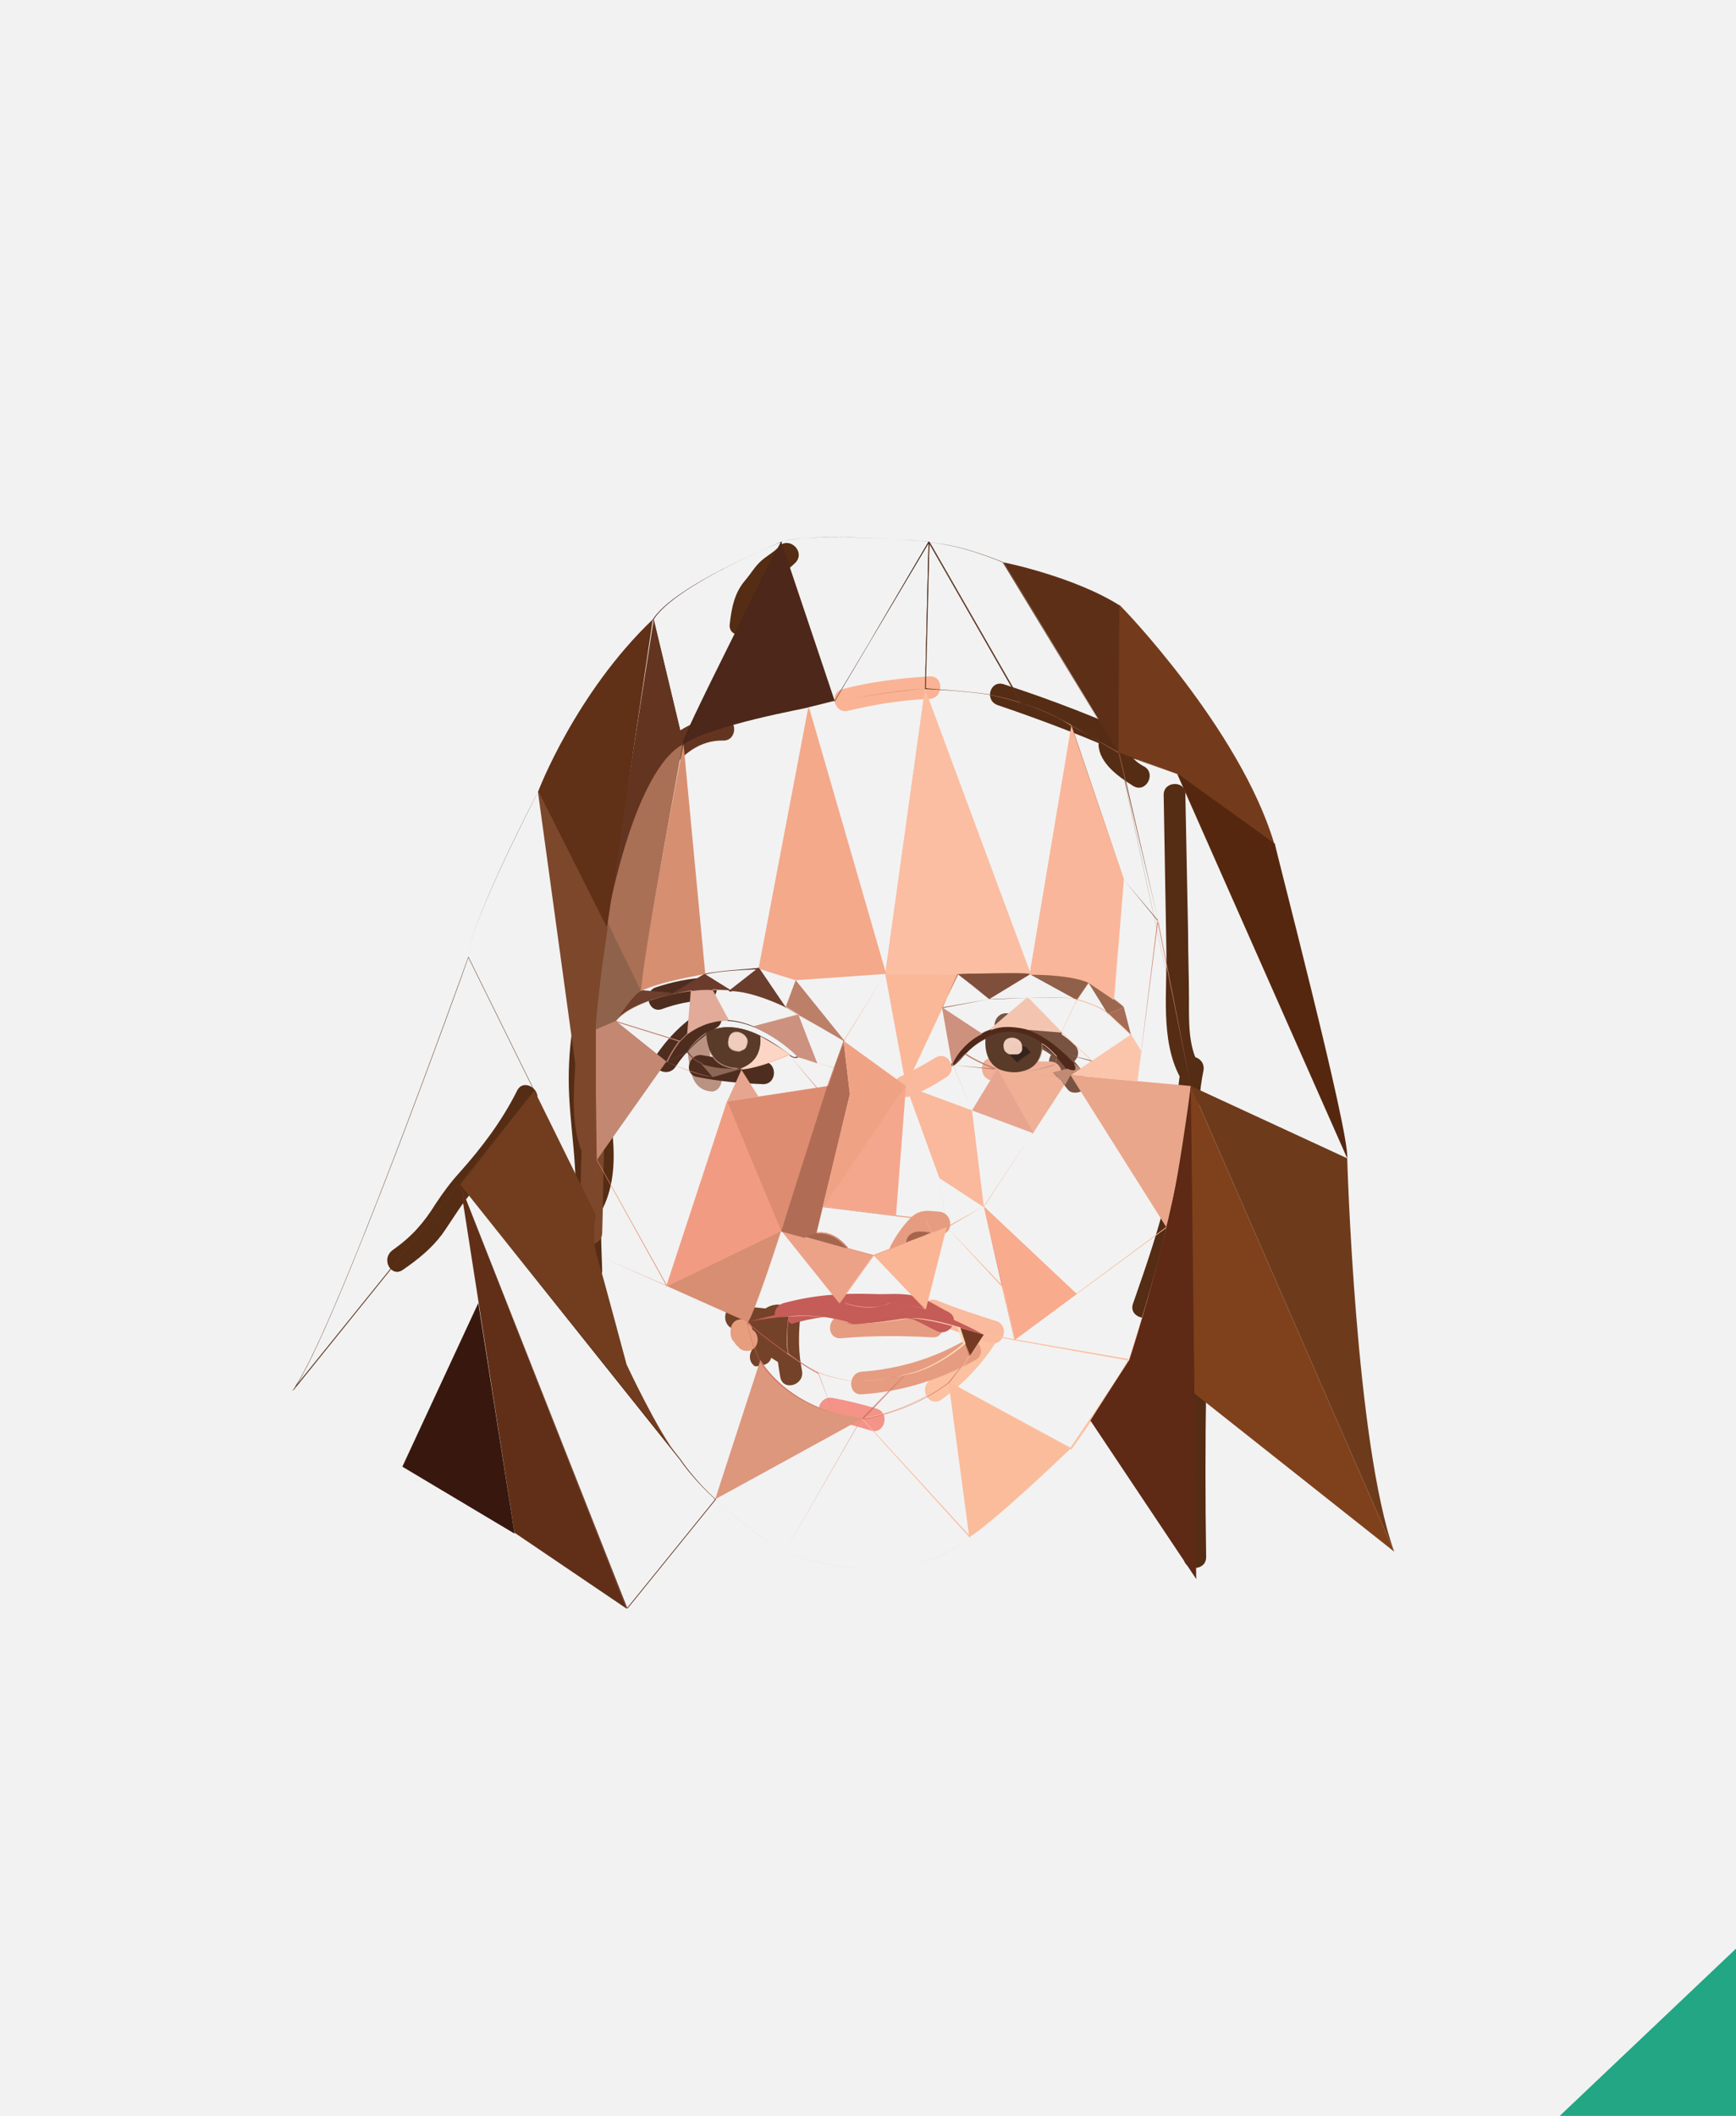 <svg xmlns="http://www.w3.org/2000/svg" xmlns:xlink="http://www.w3.org/1999/xlink" width="192" height="234" viewBox="0 0 192 234"><style type="text/css">.st0{fill:#F2F2F2;} .st1{fill:#23A684;} .st2{clip-path:url(#SVGID_2_);} .st3{clip-path:url(#SVGID_4_);} .st4{clip-path:url(#SVGID_6_);fill:#552C14;} .st5{clip-path:url(#SVGID_6_);fill:#FBC1A0;} .st6{clip-path:url(#SVGID_6_);fill:#744229;} .st7{clip-path:url(#SVGID_6_);fill:#BA9281;} .st8{clip-path:url(#SVGID_6_);fill:#FAB394;} .st9{clip-path:url(#SVGID_6_);fill:#633520;} .st10{clip-path:url(#SVGID_6_);fill:#7C472B;} .st11{clip-path:url(#SVGID_6_);fill:#4E2D1F;} .st12{clip-path:url(#SVGID_6_);fill:#FAB89C;} .st13{clip-path:url(#SVGID_6_);fill:#795341;} .st14{clip-path:url(#SVGID_6_);fill:#EFB096;} .st15{clip-path:url(#SVGID_6_);fill:#5E2915;} .st16{clip-path:url(#SVGID_6_);fill:#FABA9D;} .st17{clip-path:url(#SVGID_6_);fill:#E69C80;} .st18{clip-path:url(#SVGID_6_);fill:#F49388;} .st19{clip-path:url(#SVGID_6_);fill:#C55C57;} .st20{clip-path:url(#SVGID_6_);fill:#E69E7F;} .st21{clip-path:url(#SVGID_6_);fill:#FAB599;} .st22{clip-path:url(#SVGID_6_);fill:#FBBD9F;} .st23{clip-path:url(#SVGID_6_);fill:#FBBC9C;} .st24{clip-path:url(#SVGID_6_);fill:#FBBC9A;} .st25{clip-path:url(#SVGID_6_);fill:#FAB69A;} .st26{clip-path:url(#SVGID_6_);fill:#E9A68B;} .st27{clip-path:url(#SVGID_6_);fill:#F9AB8D;} .st28{clip-path:url(#SVGID_6_);fill:#E59177;} .st29{clip-path:url(#SVGID_6_);fill:#E9987C;} .st30{clip-path:url(#SVGID_6_);fill:#DF9175;} .st31{clip-path:url(#SVGID_6_);fill:#DD977C;} .st32{clip-path:url(#SVGID_6_);fill:#DF9779;} .st33{clip-path:url(#SVGID_6_);fill:#EA9C7F;} .st34{clip-path:url(#SVGID_6_);fill:#E59276;} .st35{clip-path:url(#SVGID_6_);fill:#D78E72;} .st36{clip-path:url(#SVGID_6_);fill:#F19C82;} .st37{clip-path:url(#SVGID_6_);fill:#DD8C71;} .st38{clip-path:url(#SVGID_6_);fill:#753A24;} .st39{clip-path:url(#SVGID_6_);fill:#E18073;} .st40{clip-path:url(#SVGID_6_);fill:#C96D63;} .st41{clip-path:url(#SVGID_6_);fill:#CF8267;} .st42{clip-path:url(#SVGID_6_);fill:#ECA287;} .st43{clip-path:url(#SVGID_6_);fill:#F9AA8F;} .st44{clip-path:url(#SVGID_6_);fill:#FAB595;} .st45{clip-path:url(#SVGID_6_);fill:#A5654C;} .st46{clip-path:url(#SVGID_6_);fill:#B16C55;} .st47{clip-path:url(#SVGID_6_);fill:#F1A488;} .st48{clip-path:url(#SVGID_6_);fill:#F4A78C;} .st49{clip-path:url(#SVGID_6_);fill:#F0A284;} .st50{clip-path:url(#SVGID_6_);fill:#FBBB9B;} .st51{clip-path:url(#SVGID_6_);fill:#FAB899;} .st52{clip-path:url(#SVGID_6_);fill:#F3AA8A;} .st53{clip-path:url(#SVGID_6_);fill:#D28F78;} .st54{clip-path:url(#SVGID_6_);fill:#A56D57;} .st55{clip-path:url(#SVGID_6_);fill:#7F4F3B;} .st56{clip-path:url(#SVGID_6_);fill:#7D533C;} .st57{clip-path:url(#SVGID_6_);fill:#916048;} .st58{clip-path:url(#SVGID_6_);fill:#B88169;} .st59{clip-path:url(#SVGID_6_);fill:#9B674F;} .st60{clip-path:url(#SVGID_6_);fill:#A66B54;} .st61{clip-path:url(#SVGID_6_);fill:#FBC5AC;} .st62{clip-path:url(#SVGID_6_);fill:#EDA78A;} .st63{clip-path:url(#SVGID_6_);fill:#FAB59B;} .st64{clip-path:url(#SVGID_6_);fill:#FBBEA2;} .st65{clip-path:url(#SVGID_6_);fill:#956148;} .st66{clip-path:url(#SVGID_6_);fill:#BC7F68;} .st67{clip-path:url(#SVGID_6_);fill:#6B3D30;} .st68{clip-path:url(#SVGID_6_);fill:#6B3C2B;} .st69{clip-path:url(#SVGID_6_);fill:#643725;} .st70{clip-path:url(#SVGID_6_);fill:#6D3F2C;} .st71{clip-path:url(#SVGID_6_);fill:#F4A98B;} .st72{clip-path:url(#SVGID_6_);fill:#E29478;} .st73{clip-path:url(#SVGID_6_);fill:#D78F71;} .st74{clip-path:url(#SVGID_6_);fill:#A97055;} .st75{clip-path:url(#SVGID_6_);fill:#8F624B;} .st76{clip-path:url(#SVGID_6_);fill:#C48872;} .st77{clip-path:url(#SVGID_6_);fill:#5A3B2A;} .st78{clip-path:url(#SVGID_6_);fill:#FDD5C4;} .st79{clip-path:url(#SVGID_6_);fill:#764D41;} .st80{clip-path:url(#SVGID_6_);fill:#8D6656;} .st81{clip-path:url(#SVGID_6_);fill:#DC9986;} .st82{clip-path:url(#SVGID_6_);fill:#E7A58F;} .st83{clip-path:url(#SVGID_6_);fill:#DB9881;} .st84{clip-path:url(#SVGID_6_);fill:#C68773;} .st85{clip-path:url(#SVGID_6_);fill:#CC927F;} .st86{clip-path:url(#SVGID_6_);fill:#DCAD9A;} .st87{clip-path:url(#SVGID_6_);fill:#E1AA99;} .st88{clip-path:url(#SVGID_6_);fill:#D19887;} .st89{clip-path:url(#SVGID_6_);fill:#B67E6E;} .st90{clip-path:url(#SVGID_6_);fill:#50291A;} .st91{clip-path:url(#SVGID_6_);fill:#794F40;} .st92{clip-path:url(#SVGID_6_);fill:#DBB3A0;} .st93{clip-path:url(#SVGID_6_);fill:#FBC4B2;} .st94{clip-path:url(#SVGID_6_);fill:#BE7C6C;} .st95{clip-path:url(#SVGID_6_);fill:#C08A74;} .st96{clip-path:url(#SVGID_6_);fill:#9D6E5E;} .st97{clip-path:url(#SVGID_6_);fill:#815543;} .st98{clip-path:url(#SVGID_6_);fill:#946856;} .st99{clip-path:url(#SVGID_6_);fill:#FCC9B1;} .st100{clip-path:url(#SVGID_6_);fill:#FCC6AD;} .st101{clip-path:url(#SVGID_6_);fill:#F3C5B0;} .st102{clip-path:url(#SVGID_6_);fill:#E4AC9B;} .st103{clip-path:url(#SVGID_6_);fill:#CE917E;} .st104{clip-path:url(#SVGID_6_);fill:#FAB397;} .st105{clip-path:url(#SVGID_6_);fill:#8C5239;} .st106{clip-path:url(#SVGID_6_);fill:#542D19;} .st107{clip-path:url(#SVGID_6_);fill:#512F1C;} .st108{clip-path:url(#SVGID_6_);fill:#381910;} .st109{clip-path:url(#SVGID_6_);fill:#4D2719;} .st110{clip-path:url(#SVGID_6_);fill:#482617;} .st111{clip-path:url(#SVGID_6_);fill:#603017;} .st112{clip-path:url(#SVGID_6_);fill:#59311C;} .st113{clip-path:url(#SVGID_6_);fill:#5E2F17;} .st114{clip-path:url(#SVGID_6_);fill:#5F2911;} .st115{clip-path:url(#SVGID_6_);fill:#733B1B;} .st116{clip-path:url(#SVGID_6_);fill:#56270F;} .st117{clip-path:url(#SVGID_6_);fill:#7E421D;} .st118{clip-path:url(#SVGID_6_);fill:#6D3B1B;} .st119{clip-path:url(#SVGID_6_);fill:#7F411C;} .st120{clip-path:url(#SVGID_6_);fill:#572712;} .st121{clip-path:url(#SVGID_6_);fill:#5D311A;} .st122{clip-path:url(#SVGID_6_);fill:#713D1E;} .st123{clip-path:url(#SVGID_6_);fill:#612F17;} .st124{clip-path:url(#SVGID_6_);fill:#5B2713;} .st125{clip-path:url(#SVGID_6_);fill:#38180E;} .st126{clip-path:url(#SVGID_6_);fill:#592513;} .st127{clip-path:url(#SVGID_6_);fill:#64361A;} .st128{clip-path:url(#SVGID_6_);fill:#592D18;} .st129{clip-path:url(#SVGID_6_);fill:#FEDBB7;} .st130{clip-path:url(#SVGID_6_);fill:#36231D;} .st131{opacity:0.8;clip-path:url(#SVGID_6_);} .st132{clip-path:url(#SVGID_8_);fill:#F5D2C2;} .st133{clip-path:url(#SVGID_10_);fill:#F5D2C2;} .st134{clip-path:url(#SVGID_6_);fill:#6B3D2C;} .st135{clip-path:url(#SVGID_12_);fill:#F5D2C2;} .st136{clip-path:url(#SVGID_14_);fill:#F5D2C2;}</style><path class="st0" d="M0 0h192v234H0z"/><path class="st1" d="M192 215.5L172.5 234H192z"/><defs><path id="SVGID_1_" d="M-6.5 19.3H192v198.5H-6.5z"/></defs><clipPath id="SVGID_2_"><use xlink:href="#SVGID_1_" overflow="visible"/></clipPath><g class="st2"><defs><path id="SVGID_3_" d="M-6.5 19.3H192v198.5H-6.5z"/></defs><clipPath id="SVGID_4_"><use xlink:href="#SVGID_3_" overflow="visible"/></clipPath><g class="st3"><defs><path id="SVGID_5_" d="M-6.5 19.3H192v198.5H-6.5z"/></defs><clipPath id="SVGID_6_"><use xlink:href="#SVGID_5_" overflow="visible"/></clipPath><path class="st4" d="M44.6 140.4c1.6-1.1 3.1-2.3 4.3-3.9 1.2-1.7 2.2-3.5 3.6-5 2.7-3 5-6.1 6.8-9.6.7-1.4-1.4-2.7-2.1-1.3-1.7 3.4-3.9 6.3-6.4 9.1-1 1.1-1.8 2.2-2.6 3.4-1.3 2.1-2.6 3.6-4.7 5.1-1.5 1-.2 3.2 1.1 2.2M65.4 105.5c-1.6 4.4-2.5 9.1-2.5 13.8 0 5.1 1.2 10.1.6 15.2-.2 1.3 1.7 1.5 2.3.6 3.6-5.1 1.5-11.3 1.1-17-.1-1.6-2.4-1.6-2.5 0-.5 7.5-.6 14.9-.3 22.4.1 1.6 2.5 1.6 2.5 0-.3-7.5-.2-14.9.3-22.4h-2.5c.4 5.2 2.6 11.1-.7 15.7.8.2 1.5.4 2.3.6.6-4.8-.5-9.5-.6-14.3-.1-4.8.8-9.6 2.4-14.1.5-1.4-1.9-2-2.4-.5M83.2 69c.1-.8.2-1.7.5-2.4.3-.6.9-1.1 1.3-1.6.9-1.2 2-1.8 3-2.8 1.1-1.2-.7-2.9-1.8-1.8-.6.7-1.5 1.1-2.2 1.8-.6.6-1 1.3-1.6 2-1.2 1.4-1.5 3.1-1.7 4.9-.1 1.5 2.3 1.5 2.5-.1M110.4 78c5 1.7 10 3.6 14.8 5.8 1.4.7 2.7-1.5 1.3-2.1-5-2.3-10.2-4.3-15.4-6-1.6-.6-2.3 1.8-.7 2.3M121.5 82.4c.1 2 2.2 3.5 3.8 4.5 1.4.9 2.6-1.3 1.3-2.1-.6-.3-1.1-.7-1.5-1.2-.3-.2-1-.8-1-1.2-.2-1.6-2.6-1.6-2.6 0M128.7 87.9c.1 5.7.2 11.4.3 17.2.1 4.4-.7 9.9 1.5 14 .8 1.4 2.9.1 2.1-1.3-1.2-2.2-1.1-4.8-1.1-7.3s-.1-4.9-.1-7.4l-.3-15.2c.1-1.6-2.4-1.6-2.4 0M130.7 117.7c-.9 4.4-.4 9-1.4 13.4-1 4.5-2.5 8.8-4 13.1-.5 1.5 1.9 2.2 2.4.7 1.5-4.3 3-8.7 4-13.1s.5-9 1.4-13.4c.3-1.6-2.1-2.2-2.4-.7M130.6 139.8c-.1 8.5 0 17 0 25.5 0 1.6 2.5 1.6 2.5 0-.1-8.5-.1-17 0-25.5 0-1.6-2.5-1.6-2.5 0M130.9 153.3c-.2 6.3-.2 12.6 0 18.9 0 1.6 2.5 1.6 2.5 0-.1-6.3-.1-12.6 0-18.9.1-1.6-2.4-1.6-2.5 0"/><path class="st5" d="M104.1 154.8c2.5-1.8 4.6-4 6.2-6.6.8-1.4-1.3-2.6-2.1-1.3-1.4 2.2-3.2 4.2-5.3 5.7-1.4 1-.1 3.1 1.2 2.2"/><path class="st6" d="M85.2 150.4l1.9-4.3c.5-1.1-.3-2-1.4-1.8-1.4.2-2.6 1.7-2.5 3.1.1 1.6 2.1 2.8 3.3 3.5.7.4 1.6.1 1.8-.7.1-.5.1-.9-.2-1.3-.8-1.4-2.9-.1-2.1 1.3 0 .1.1.1.1.2 0-.3-.1-.6-.1-1v.2c.6-.2 1.2-.5 1.8-.7-.3-.2-.7-.4-1-.6-.3-.2-.5-.6-.9-.8-.1-.3-.2-.3-.2-.1 0-.1.1-.2.2-.3.2-.2.3-.2.5-.2-.5-.6-.9-1.2-1.4-1.8-.6 1.4-1.3 2.8-1.9 4.3-.3.6-.2 1.3.4 1.7.5 0 1.4-.1 1.7-.7M81.4 147c1.5 0 3 .2 4.5.4 1.6.3 2.2-2.1.7-2.4-1.7-.3-3.4-.5-5.2-.5-1.6-.1-1.6 2.4 0 2.5"/><path class="st7" d="M76.1 115.4c-.1 1.1.1 2.3.4 3.4.3 1.1 1 1.8 2.1 1.9.7.1 1.2-.6 1.2-1.2 0-.7-.6-1.2-1.2-1.2h-.2c.2.1.4.1.6.2-.3-.1-.3-.9-.4-1.3-.1-.6-.1-1.1-.1-1.7.2-1.6-2.3-1.6-2.4-.1"/><path class="st8" d="M93.8 78.6c3-.7 5.9-1.2 9-1.3 1.6-.1 1.6-2.6 0-2.5-3.3.2-6.5.6-9.6 1.4-1.6.4-.9 2.8.6 2.4"/><path class="st9" d="M71.6 89.7c1.6-3.5 4.1-7.9 8.4-7.8 1.6 0 1.6-2.5 0-2.5-5.3-.1-8.6 4.6-10.6 9-.6 1.5 1.6 2.8 2.2 1.3"/><path class="st10" d="M66 102.1c-1.7 4-2 8.3-2.2 12.5-.1 4-1 9.2.6 12.9.6 1.5 2.8.2 2.1-1.3-.8-1.8-.4-4.2-.4-6.1 0-1.8.1-3.7.1-5.5.1-3.8.3-7.8 1.8-11.3.7-1.4-1.4-2.6-2-1.2M64.3 127.5c-.1 3-.1 5.9-.2 8.9 0 1.6 2.4 1.6 2.5 0 .1-3 .1-5.9.2-8.9 0-1.6-2.5-1.6-2.5 0"/><path class="st11" d="M74.7 118c1.2-1.8 2.7-3.2 4.5-4.3 1.4-.8.1-3-1.3-2.1-2.2 1.3-4 3.1-5.4 5.2-.8 1.3 1.3 2.5 2.2 1.2M73.2 111.6c1.6-.6 3.2-.9 4.9-1 1.6-.1 1.6-2.6 0-2.5-1.9.1-3.8.5-5.6 1.1-1.4.5-.8 2.9.7 2.4M77.1 119.1c2.4.5 4.9.7 7.3.8 1.6 0 1.6-2.5 0-2.5-2.2 0-4.5-.3-6.7-.7-1.5-.3-2.2 2.1-.6 2.4"/><path class="st12" d="M100.8 121.2c1.4-.6 2.7-1.3 3.9-2.1 1.3-.9.1-3-1.3-2.1-1.3.8-2.6 1.5-3.9 2.1-.6.3-.8 1.2-.4 1.7.4.6 1.1.6 1.7.4"/><path class="st13" d="M110.9 114.5c2.2.6 4.5 1.2 6.2 2.9 1.1 1.1 2.9-.6 1.8-1.8-2-2-4.7-2.8-7.3-3.5-1.6-.4-2.3 2-.7 2.4M116.2 118c.6.9 1.3 1.7 1.9 2.5.4.5 1.3.4 1.8 0 .5-.5.4-1.2 0-1.8-.5-.7-1.1-1.3-1.6-2-.4-.5-1.1-.8-1.7-.4-.5.3-.8 1.2-.4 1.7"/><path class="st14" d="M109.8 119.5c2.1.2 4.2.4 6.4.4 1.6 0 1.6-2.4 0-2.5-2.1 0-4.2-.2-6.4-.4-1.6-.1-1.6 2.4 0 2.5"/><path class="st15" d="M130.3 128c.6 7.1.3 14.2 0 21.3-.1 1.6 2.4 1.6 2.5 0 .3-7.1.6-14.2 0-21.3-.2-1.6-2.7-1.6-2.5 0"/><path class="st16" d="M102.9 146.2c2.2.8 4.3 1.6 6.6 2.3 1.5.5 2.2-1.9.7-2.4-2.2-.7-4.4-1.4-6.6-2.3-1.5-.5-2.2 1.9-.7 2.4"/><path class="st17" d="M100.7 138.9c.4-.7.9-1.4 1.5-2.1.2-.2.4-.5.5-.5.4-.1.9.1 1.2.2 1.6.1 1.6-2.3 0-2.5-1.2-.1-2.1-.3-3.1.6-.9.9-1.6 1.9-2.2 3-.9 1.4 1.3 2.7 2.1 1.3M95.3 154.2c4.5-.3 8.6-1.6 12.6-3.8 1.4-.8.1-2.9-1.3-2.1-3.5 2-7.3 3.1-11.3 3.4-1.5.1-1.6 2.6 0 2.5M93 148c3.4-.3 6.7-.3 10.1-.1 1.6.1 1.6-2.4 0-2.5-3.4-.2-6.7-.2-10.1.1-1.6.2-1.6 2.6 0 2.5"/><path class="st6" d="M86 145.7c-.3 2.2-.1 4.4.3 6.6.3 1.6 2.7.9 2.4-.7-.4-2-.4-3.9-.2-5.9.1-1.6-2.3-1.6-2.5 0"/><path class="st18" d="M91.4 157c1.7.3 3.3.7 4.9 1.2 1.5.5 2.2-1.9.7-2.4-1.6-.5-3.3-.9-4.9-1.2-1.6-.3-2.2 2.1-.7 2.4"/><path class="st19" d="M87.2 146.5c2.7-.8 5.4-1.2 8.2-1 1.3.1 2.5 0 3.8 0 1.7.1 2.9 1 4.4 1.7 1.4.7 2.7-1.4 1.3-2.1-1.2-.6-2.3-1.4-3.5-1.7-1.6-.5-3.3-.2-4.9-.3-3.4-.1-6.4.1-9.8 1-1.7.5-1.1 2.9.5 2.4"/><path class="st20" d="M82.6 149.4c1.6 0 1.6-2.5 0-2.5s-1.6 2.5 0 2.5M82.3 149.1c1.6 0 1.6-2.5 0-2.5s-1.6 2.5 0 2.5M82 148.7c1.6 0 1.6-2.5 0-2.5s-1.6 2.5 0 2.5M82 148.4c1.6 0 1.6-2.5 0-2.5s-1.6 2.5 0 2.5"/><path class="st6" d="M86.7 148.6c1.6 0 1.6-2.5 0-2.5-1.5 0-1.6 2.5 0 2.5M86.2 148.1c1.6 0 1.6-2.5 0-2.5s-1.6 2.5 0 2.5"/><path class="st21" d="M96.7 173.5c-5.3 0-9.9-1.9-9.9-1.9l8.5-14.7 12 13.1c-2.8 2.3-6.4 3.5-10.6 3.5zM95.3 156.9l-8.5 14.7s12.3 5.2 20.5-1.6l-12-13.1z"/><path class="st22" d="M95.3 156.9c5-.6 9.6-4 9.6-4.1l2.4 17.3-12-13.2zM104.9 152.8s-4.5 3.4-9.6 4l12 13.1-2.4-17.1z"/><path class="st23" d="M104.9 152.8l13.5 7.4c-.1.1-8.3 8-11.2 9.8l-2.3-17.2zM118.4 160.2s-8.2 7.9-11.2 9.8l-2.3-17.2 13.5 7.4z"/><path class="st5" d="M104.9 152.8c1.4-1.3 3.8-5.2 3.8-5.3l16.1 2.8c-1.2 2.3-6.4 9.7-6.4 9.8l-13.5-7.3zM108.8 147.6s-2.4 4-3.8 5.3l13.5 7.4s5.3-7.5 6.5-9.8l-16.2-2.9z"/><path class="st24" d="M112.2 148.2l16.9-12.5c-.9 4.3-4.1 14.6-4.1 14.7l-12.8-2.2zM129 135.7l-16.9 12.5 12.7 2.2c.1 0 3.3-10.3 4.2-14.7"/><path class="st25" d="M118.4 118.9l10.7 16.8-10 7.4zM118.4 118.9l.7 24.2 9.9-7.4z"/><path class="st26" d="M118.4 118.9l13.3 1.2c0 .1-1.5 11.6-2.7 15.6l-10.6-16.8zM131.7 120.1s-1.5 11.5-2.7 15.6l-10.6-16.8 13.3 1.2z"/><path class="st16" d="M108.8 133.4l9.6-14.5.7 24.2zM108.8 133.4l10.3 9.7-.7-24.2z"/><path class="st27" d="M108.8 133.4l10.3 9.7-6.9 5.1zM112.2 148.2l-3.4-14.8 10.3 9.7z"/><path class="st28" d="M104.7 135.7l4.1-2.3 2.1 8.9zM104.7 135.7l6.1 6.5-2-8.8z"/><path class="st29" d="M103.9 130.3l4.9 3.1-4.1 2.4zM103.9 130.3l.8 5.4 4.1-2.3z"/><path class="st30" d="M86.8 171.6c-2-.7-7.6-5.7-7.7-5.8l16.2-9-8.5 14.8zM79.1 165.8s5.7 5.1 7.7 5.8l8.5-14.7-16.2 8.9z"/><path class="st31" d="M84.1 150.4c.1.1 3 5.5 11.2 6.4l-16.2 9 5-15.4zM84.1 150.4s2.9 5.5 11.2 6.5l-16.2 8.9 5-15.4z"/><path class="st32" d="M79.1 165.8c-5.8-5.3-9.8-14.8-9.8-14.9l14.8-.5-5 15.4zM69.3 150.9s3.9 9.6 9.8 14.9l5-15.4-14.8.5z"/><path class="st20" d="M69.3 150.9l13.4-4.7c.3 2 1.4 4.2 1.4 4.2l-14.8.5zM82.7 146.2l-13.4 4.7 14.8-.5s-1.1-2.1-1.4-4.2"/><path class="st33" d="M66 138.8l16.7 7.4-13.4 4.7zM66 138.8l3.3 12.1 13.4-4.7z"/><path class="st34" d="M66 138.8c-.5-1.7 0-10.5 0-10.6l7.8 14-7.8-3.4zM66 128.3s-.5 8.9 0 10.5l7.7 3.4-7.7-13.9z"/><path class="st35" d="M82.7 146.2c-.3-.1-9-4-9-4l12.7-6.2c-.1.5-3.3 10.2-3.7 10.2zM86.4 136.1s-3.4 10.3-3.7 10.1c-.3-.1-9-4-9-4l12.7-6.1z"/><path class="st36" d="M80.4 121.8l6.1 14.3-12.8 6.2zM80.4 121.8l6 14.3-12.7 6.1z"/><path class="st37" d="M80.4 121.8l11.2-1.7-5.2 16zM91.6 120.1l-5.2 16-6-14.3z"/><path class="st19" d="M108.8 147.6c-.1 0-5.4-1.8-8.3-1.8h-1c-1.8.3-3.5.5-4.6.5-.5 0-.9-.1-1.2-.2-.5-.2-2-.7-4.7-.7-1.9 0-4 .2-6.2.7.1 0 8.8-2.1 10.5-2.1h.1c.4 0 .7.1 1 .2.4.1.8.2 1.4.2.7 0 1.6-.1 2.7-.4h.2c.8.1 4 .3 10.1 3.6zM82.7 146.2s9.3-2.2 10.7-2.1c1.4.1 1.6.9 5 0 0 0 3.1-.4 10.4 3.5 0 0-6.4-2.1-9.1-1.7-2.7.4-5.1.8-6.1.4-.9-.5-4.2-1.4-10.9-.1"/><path class="st38" d="M106 146.8l2.8.8-1.5 2.3zM107.3 149.9l-1.3-3.1 2.8.8z"/><path class="st19" d="M92.2 156.3c-6.2-1.9-8.1-5.8-8.2-5.8-.8-1.5-1.4-4.2-1.4-4.2 5.1 4.2 7.8 5.6 7.9 5.6l1.7 4.4zM92.2 156.3l-1.7-4.5s-2.7-1.3-7.9-5.6c0 0 .6 2.7 1.4 4.2.1 0 2 3.9 8.2 5.9"/><path class="st18" d="M95.3 156.9c-1.8-.3-3.1-.6-3.1-.6l-1.7-4.5c1.3.6 4 1 4.1 1l.7 4.1zm-4.8-5.1c-.1 0-.2-.1-.3-.1l-.5-.3c.1 0 .2 0 .8.4zM94.6 152.8s-3.2-.5-4.4-1.2c-1.2-.7.3.2.3.2l1.7 4.5s1.3.3 3.1.6l-.7-4.1z"/><path class="st39" d="M94.6 152.8h.2c2 0 5.4-.8 5.4-.9l-4.9 4.9-.7-4zM100.2 152s-3.5.9-5.6.8l.7 4 4.9-4.8z"/><path class="st40" d="M100.2 152c3.8-.7 6.5-3.4 6.5-3.4l.6 1.3-2.3 3c-4.6 3.5-9.6 4-9.6 4.1l4.8-5zM106.7 148.6s-2.7 2.7-6.5 3.4l-4.9 4.9s5-.5 9.6-4l2.3-2.9-.5-1.4z"/><path class="st41" d="M82.7 146.2c.7-.7 3.7-10 3.7-10.1l6.4 8c-3.1.4-10 2.1-10.1 2.1zM92.8 144.1l-6.4-8s-3 9.4-3.7 10.1c0 0 7-1.7 10.1-2.1"/><path class="st42" d="M86.4 136.1l10.2 2.7-3.8 5.3zM96.6 138.8l-3.8 5.3-6.4-8z"/><path class="st43" d="M102.3 144.8c-1.6-.6-3.9-.7-3.9-.7-.7.3-1.5.5-2.3.5-1.5 0-2.7-.5-2.7-.5h-.6l3.8-5.3 5.7 6zM102.4 144.8l-5.7-6-3.8 5.3h.6s2.7 1 5 0c-.1 0 2.2.1 3.9.7"/><path class="st16" d="M108.8 147.6c-2.3-1.5-6.4-2.8-6.4-2.8l2.3-9.1 6.2 6.5 1.4 6-3.5-.6zM104.7 135.7l-2.3 9.1s4.1 1.3 6.4 2.8l3.4.6-1.4-5.9-6.1-6.6z"/><path class="st44" d="M96.6 138.8l8.1-3.1-2.3 9.1zM96.6 138.8l8.1-3.1-2.3 9.1z"/><path class="st45" d="M89.1 136.8s.7-.5 1.7-.5c1.1 0 2.1.6 3 1.7l-4.7-1.2zM89.1 136.8s2.5-1.6 4.7 1.3l-4.7-1.3zM100.2 137.4s.2-1.3 1.7-1.3c.4 0 .8.1 1.2.2l-2.9 1.1zM100.2 137.4s.2-2 2.8-1.1l-2.8 1.1z"/><path class="st46" d="M86.4 136.1l5.1-16 1.8-5 .7 5.9-3.7 15.4s-.9.2-1.3.5l-2.6-.8zM94 121l-3.7 15.4s-.9.2-1.3.5l-2.6-.7 5.1-16 1.8-5 .7 5.8z"/><path class="st17" d="M93.7 138.1c-1.2-1.5-2.4-1.7-3-1.7h-.4l.7-2.9 11.3 1.4.7 1.5c-.5-.2-.9-.2-1.3-.2-1.4 0-1.6 1.3-1.6 1.3l-3.6 1.4-2.8-.8zM102.4 134.8L91 133.4l-.7 2.9s1.8-.4 3.4 1.7l2.9.8 3.6-1.4s.2-2.1 2.8-1.1l-.6-1.5z"/><path class="st47" d="M102.3 134.8l-3.2-.4 1.1-14.3 3.7 10.2.8 5.4-1.7.7zM100.2 120.1l-1.1 14.3 3.3.4.7 1.6 1.6-.7-.8-5.4z"/><path class="st48" d="M91 133.4l9.2-13.3-1.1 14.3zM91 133.4l9.2-13.3-1.1 14.3z"/><path class="st49" d="M91 133.4l3-12.4-.7-5.9 6.9 5-9.1 13.3zM93.3 115.1l6.9 5-9.2 13.3 3-12.4z"/><path class="st50" d="M93.3 115.1l4.6-7.4 2.3 12.4zM97.9 107.7l-4.6 7.4 6.9 5z"/><path class="st51" d="M97.9 107.7h8.1l-5.8 12.4zM106 107.7l-5.8 12.4-2.3-12.4z"/><path class="st52" d="M88 108.4l9.9-.7-4.6 7.5zM88 108.4l5.3 6.7 4.6-7.4z"/><path class="st53" d="M125.8 119.6l2.2-17.8 3.7 18.3zM128.1 101.8l-2.3 17.8 5.9.5z"/><path class="st54" d="M105.9 107.7l3.5 2.8-5.2 1zM109.4 110.5l-3.4-2.8-1.8 3.7z"/><path class="st55" d="M105.9 107.7s3.1-.2 5.5-.2c1.4 0 2.2 0 2.6.1l-4.6 2.8-3.5-2.7zM114 107.7l-4.6 2.8-3.4-2.8s6.9-.3 8 0"/><path class="st56" d="M109.4 110.5l4.6-2.8 5.1 2.8c-.3-.1-1.2-.2-2.8-.2-2.9 0-6.9.3-6.9.2zM119.1 110.5l-5.1-2.8-4.6 2.8s8.9-.4 9.7 0"/><path class="st57" d="M114 107.7h.1c.8 0 5.2.1 6.3.9l-1.3 1.9-5.1-2.8zM120.4 108.7l-1.3 1.9-5.1-2.8c0-.1 5.2 0 6.4.9"/><path class="st58" d="M122.8 112.3c-.7-1-3.7-1.8-3.7-1.8l1.3-1.9 2.4 3.7s0 .1 0 0zM122.8 112.4l-2.4-3.7-1.3 1.9c0-.1 3.1.8 3.7 1.8"/><path class="st59" d="M120.4 108.7c.1 0 3.4 2 3.9 2.7l-1.8.7-2.1-3.4zM124.3 111.4l-1.7.7-2.2-3.4s3.4 2 3.9 2.7"/><path class="st60" d="M122.6 112.1l1.7-.7.8 3.1zM125.1 114.5l-2.5-2.4 1.7-.7z"/><path class="st61" d="M118.4 118.9l6.7-4.5 1.1 1.8-.4 3.4zM118.4 118.9l6.7-4.4 1.1 1.8-.4 3.3z"/><path class="st62" d="M125.1 114.5l-.8-3.1-1-.8 1-13.3 3.8 4.5-1.9 14.5zM128.1 101.8l-3.8-4.5-1 13.2 1 .9.8 3.1 1.1 1.8z"/><path class="st25" d="M120.4 108.7s-1.6-.9-6.5-.9l4.6-27.5 5.8 17-1.1 13.3-2.8-1.9zM118.5 80.2l5.8 17-1.1 13.3-2.8-1.9s-1.5-.9-6.5-1l4.6-27.4z"/><path class="st63" d="M102.3 76.2h.6c9.5 0 15.6 4 15.6 4.1l-4.6 27.6-11.6-31.7zM102.3 76.2l11.6 31.5 4.6-27.5s-6.3-4.2-16.2-4"/><path class="st64" d="M103.7 107.8h-5.8l4.4-31.6 11.7 31.5c-.2-.1-.9-.1-2.3-.1-2.2 0-5.4.1-5.7.1-.2.1-.9.1-2.3.1"/><path class="st64" d="M102.3 76.2l-4.4 31.5h8c.4 0 7.6-.2 8 0l-11.6-31.5z"/><path class="st8" d="M89.5 78.3c2.6-1.1 12.7-2.1 12.9-2.1L98 107.8l-8.5-29.5zM89.5 78.3l8.5 29.4 4.4-31.5c-.1 0-10.3 1-12.9 2.1"/><path class="st65" d="M83.9 107.1l4.1 1.3-1.1 3.1zM88 108.4l-4-1.3 2.9 4.3z"/><path class="st66" d="M86.9 111.4l1.1-3 5.4 6.7h-.1zM93.3 115.1l-6.4-3.7 1.1-3z"/><path class="st67" d="M77.9 107.8c1.7-.5 6-.6 6.1-.6l-3.2 2.5-2.9-1.9zM77.9 107.7l2.9 1.8L84 107c0 .1-4.4.3-6.1.7"/><path class="st68" d="M74.3 109.9l3.6-2.2 2.9 1.8c-.2 0-1-.1-2.1-.1-1.6.1-3.1.2-4.4.5zM74.3 109.9l3.6-2.2 2.9 1.8c-.1.1-3.2-.3-6.5.4"/><path class="st69" d="M70.9 109.6c2.3-1.2 7-1.9 7-1.9l-3.6 2.2-3.4-.3zM70.9 109.6l3.4.3 3.6-2.2s-4.7.7-7 1.9"/><path class="st70" d="M68.1 112.9s1.8-3 2.8-3.4l3.4.3c-.1.2-4.7 1.2-6.2 3.1zM68.1 112.9s1.8-2.9 2.8-3.4l3.4.3c0 .1-4.7 1.2-6.2 3.1"/><path class="st71" d="M88 108.4s-2.3-.7-4.1-1.3l5.5-28.9 8.5 29.4-9.9.8zM84 107.1l5.5-28.8 8.5 29.4-9.9.7c-.1 0-2.4-.7-4.1-1.3"/><path class="st72" d="M75.5 82.3c5.7-3.1 13.9-4 14-4L84 107.1c-4.1.1-6.1.6-6.1.6l-2.4-25.4zM75.5 82.3l2.4 25.4s1.9-.5 6.1-.6l5.5-28.8s-8.2.9-14 4"/><path class="st73" d="M70.9 109.6c-.4-.4 4.4-26.2 4.7-27.3l2.4 25.4c-.2.1-4.9.8-7.1 1.9zM70.9 109.6c-.5.2 4.7-27.3 4.7-27.3l2.4 25.4c-.1 0-4.8.8-7.1 1.9"/><path class="st74" d="M67.1 101.8c0-.2 2.7-16.2 8.4-19.5 0 .2-4.4 23.5-4.6 27.3l-3.8-7.8zM67.1 101.8s2.6-16.2 8.4-19.5c0 0-4.5 23.4-4.7 27.3l-3.7-7.8z"/><path class="st75" d="M67.1 101.8l3.8 7.8s-.8.1-2.8 3.4l-2.3 1 1.3-12.2zM65.8 113.9l1.3-12.1 3.8 7.8s-.7.1-2.8 3.4l-2.3.9z"/><path class="st76" d="M65.8 113.9l2.3-1 5.6 4.5-7.7 10.9zM66 128.3l-.2-14.4 2.3-1 5.6 4.5z"/><path class="st11" d="M73.7 117.4c1.6-3.1 3.8-4.6 6.4-4.6 4.2 0 8.1 4 8.1 4-.1.1-.2.1-.3.1-.3 0-.6-.3-.6-.3-2.6-2-4.8-3-6.8-3-2.5 0-3.8 1.8-4.3 2.4-.1.1-.2.2-.2.3-.3.4-2.3 1.1-2.3 1.1zM88.3 116.9s-9.2-9.4-14.6.6c0 0 1.9-.8 2.3-1.1.4-.3 3-6.1 11.3.3 0 0 .5.5 1 .2"/><path class="st77" d="M81.7 118.2c-.6 0-3.5-.2-3.6-4 0 0 .9-.6 2.4-.6 1.1 0 2.3.3 3.5.9.1.1.5 3-2.3 3.7zM81.8 118.2s-3.6.2-3.6-3.9c0 0 2.1-1.6 5.9.3 0 0 .4 2.9-2.3 3.6"/><path class="st7" d="M81 118.2c-4.1 0-5-1.9-5-1.9.9-1.4 2.1-2.1 2.1-2.1.1 3.8 2.9 3.9 3.5 3.9h.1c-.2.1-.4.1-.7.1zM76 116.3s1 2.1 5.7 1.9c0 0-3.6.3-3.6-3.9 0 0-1.1.7-2.1 2"/><path class="st78" d="M81.8 118.2s2.7-.7 2.3-3.6c0 0 2.7 1.5 3.3 2.1-.1 0-3.5 1.4-5.6 1.5zM87.3 116.7s-3.4 1.5-5.5 1.6c0 0 2.8-.7 2.3-3.6 0-.1 2.6 1.3 3.2 2"/><path class="st79" d="M78.9 119.1c-3.8-.4-5.2-1.7-5.2-1.7l2.4-1.1c.8 1.1 1.5 1.2 1.5 1.2l1.3 1.6zM73.7 117.4s1.4 1.3 5.2 1.7l-1.4-1.5s-.6-.1-1.5-1.2l-2.3 1z"/><path class="st80" d="M77.6 117.7c.1 0 1.4.5 3.3.5h1l-3.1.9-1.2-1.4zM82 118.2l-3.1.9-1.3-1.4c.1 0 1.8.8 4.4.5"/><path class="st81" d="M87.3 116.7l3.1 3.6-5 .7zM87.3 116.7l-1.9 4.3 4.9-.7z"/><path class="st82" d="M82 118.2c2.5-.3 5.3-1.6 5.3-1.6l-1.9 4.4-1.6.2-1.8-3zM82 118.2l1.8 3 1.6-.2 1.9-4.4c0 .1-2.8 1.3-5.3 1.6"/><path class="st82" d="M80.4 121.8c.2-.3 1.6-3.5 1.6-3.5l1.9 3-3.5.5zM80.4 121.8c.2-.3 1.6-3.5 1.6-3.5l1.8 3-3.4.5z"/><path class="st14" d="M78.9 119.1l3.1-.9-1.6 3.6zM78.9 119.1l1.5 2.7 1.6-3.6z"/><path class="st83" d="M87.3 116.7c.3.2.6.3.7.3.2 0 .2-.1.2-.1l4.1 1.2-.7 2-1.3.2-3-3.6zM88.3 116.9s-.1.4-1-.2l3 3.6 1.2-.2.7-2-3.9-1.2z"/><path class="st84" d="M90.3 117.5l-2.1-5.3 5.2 2.9-1.1 3zM88.3 112.2l2 5.3 2 .6 1-3z"/><path class="st85" d="M88.3 116.9s-2.2-2.3-4.9-3.3l4.9-1.3 2.1 5.3-2.1-.7zM83.3 113.5l4.9-1.3 2.1 5.3-2.1-.6c.1 0-2.2-2.3-4.9-3.4"/><path class="st86" d="M83.3 113.5c-1-.5-2.7-.7-2.7-.7l-1.8-3.4 2 .1h.1c2.3 0 6.1 1.8 6.2 1.9l1.3.8-5.1 1.3zM78.8 109.5l1.8 3.3s1.7.2 2.7.7l4.9-1.3-1.3-.8s-3.9-1.9-6.2-1.9h-1.9z"/><path class="st87" d="M76.4 109.6s1.2-.1 2-.1h.3l1.8 3.4h-.4c-.7 0-2.3.2-4.1 1.5l.4-4.8zM76 114.3l.4-4.7s1.5-.2 2.4-.1l1.8 3.3s-2-.3-4.6 1.5"/><path class="st88" d="M68.1 113c2.1-2.7 8.3-3.4 8.4-3.4l-.4 4.7-.9.9-7.1-2.2zM68.1 112.9l7.1 2.2.9-.9.4-4.7c-.1.1-6.3.8-8.4 3.4"/><path class="st89" d="M68.1 113l7.1 2.2c-.9 1.2-1.4 2.3-1.4 2.3l-5.7-4.5zM73.7 117.4s.5-1.1 1.4-2.3l-7.1-2.2 5.7 4.5z"/><path class="st90" d="M118.7 118.5c-.2 0-.4-.1-.7-.2 0 0-2.8-4-6.5-4-1.8 0-3.6.9-5.2 2.8 0 0-.7.8-1 .8h-.1c0-.1 0-.2.1-.4 0 0 2.3-3.8 6.1-3.8 2.3 0 4.8 1.4 7.3 4 0 0 .2.5.1.8.1-.1 0 0-.1 0M105.4 117.3s5.1-8.7 13.4.3c0 0 .6 1.4-.8.6 0 0-5.5-8.2-11.7-1.2 0 0-1.4 1.5-.9.3"/><path class="st77" d="M111.9 118.6c-.1 0-1.3 0-2.1-.9-.6-.7-.9-1.6-.8-2.9 0 0 1.1-.7 2.6-.7 1.3 0 2.5.4 3.7 1.3 0 0 .1 1.3-.7 2.2-.6.7-1.5 1-2.7 1zM111.9 118.6s-3.2.1-2.9-3.8c0 0 2.9-1.8 6.3.6 0 .1.3 3.2-3.4 3.2"/><path class="st91" d="M116.9 116.9l1.1 1.3-1.5.4zM116.9 116.9l-.4 1.7 1.5-.4z"/><path class="st92" d="M112.4 118.6h.2c2.9-.4 2.6-3.1 2.6-3.1.4 0 1.6 1.4 1.7 1.4l-.2.9c-.5.4-3.3.7-4.1.8h-.2zM112.4 118.6s3.7-.4 4.3-.9l.2-.9s-1.3-1.4-1.7-1.4c.1.1.4 2.9-2.8 3.2"/><path class="st93" d="M110.4 118.2c-1.5-.4-3.6-1.7-3.6-1.7.2-.4 2.1-1.6 2.2-1.7-.2 2.8 1.4 3.4 1.4 3.4zM106.8 116.5s2.1 1.3 3.6 1.7c0 0-1.6-.5-1.4-3.4 0 0-2 1.3-2.2 1.7"/><path class="st94" d="M105.4 117.8c.4-.3 1.3-1.3 1.4-1.3 1.5 1 3.5 1.7 3.5 1.7l-4.9-.4zM105.4 117.8l4.8.5s-2-.7-3.5-1.7c.1-.1-.8.9-1.3 1.2"/><path class="st95" d="M117.8 120l-1.3-1.4 1.6-.4s.6.3.8.1c.1-.1.1-.4-.1-.7l.7.6-1.1.7-.6 1.1zm-1.3-1.4l1.2 1.3.7-1 1-.7-.6-.5c.2.4.2.6 0 .7-.2.2-.8-.1-.9-.1l-1.4.3zM118 118.2s1.4.7.8-.6l.7.6-1.1.7-.7 1-1.3-1.3 1.6-.4"/><path class="st96" d="M113 118.6c2-.3 3.7-.9 3.7-.9l-.2.9.5.5-4-.5zM113 118.6l3.9.5-.4-.5.2-.9c0 .1-1.7.6-3.7.9"/><path class="st97" d="M118.8 117.6l-1.1-1.1 2.9.8h.2l-1.3.9zM120.8 117.3h-.2l-2.9-.8 1.1 1.1.7.6z"/><path class="st98" d="M117.7 116.5l-.3-2.3 3.4 3.1v.1zM117.4 114.2l.3 2.3 3.1.8z"/><path class="st13" d="M117.7 116.5s-2-2-4-2.6l3.7.2.3 2.4zM113.7 113.9l3.7.3.3 2.3s-1.9-2-4-2.6"/><path class="st99" d="M117.4 114.2l1.7-3.6c2.6.7 3.5 1.5 3.5 1.6l2.5 2.3-4.3 2.9-3.4-3.2zM119.1 110.5l-1.7 3.6 3.4 3.2 4.3-2.9-2.5-2.3s-.9-.9-3.5-1.6"/><path class="st100" d="M113.7 110.4c.9-.1 1.8-.1 2.5-.1 2.2 0 2.9.2 2.9.2l-1.7 3.7-3.7-3.8zM113.7 110.4l3.7 3.8 1.7-3.6c0-.1-1-.4-5.4-.2"/><path class="st101" d="M113.7 113.9s-1.1-.4-2.4-.4c-.8 0-1.4.1-1.9.4l4.2-3.6 3.7 3.8-3.6-.2zM109.5 114l4.3-3.6 3.7 3.8-3.7-.3c-.1 0-2.7-.8-4.3.1"/><path class="st102" d="M104.2 111.4l5.2-.9 4.3-.2-4.3 3.6c-.6.1-.8.4-.8.4l-4.4-2.9zM104.2 111.4l4.4 2.9s.2-.2.8-.4l4.3-3.6-4.3.2-5.2.9z"/><path class="st103" d="M104.2 111.4l4.4 2.9s-2.3 1.1-3.3 3.4l-1.1-6.3zM105.3 117.8v-.1l-1.1-6.2 4.4 2.9c0-.1-2.3 1-3.3 3.4"/><path class="st12" d="M104.2 111.4l1.1 6.4-5.1 2.3zM100.2 120.1l5.1-2.3-1.1-6.4z"/><path class="st14" d="M110.3 118.2c.1 0 .8.4 2.2.4h.5l3.9.5.8.9-3.5 5.4-3.9-7.2zM114.2 125.3l-4-7.1s.9.5 2.7.4l3.9.5.8.9-3.4 5.3z"/><path class="st82" d="M105.4 117.8l4.9.4-2.8 4.6zM105.4 117.8l2.1 5 2.8-4.6zM107.5 122.8l2.8-4.6 4 7.1zM114.2 125.3l-6.7-2.5 2.8-4.6z"/><path class="st104" d="M107.5 122.8l6.7 2.5-5.4 8.2zM107.5 122.8l1.3 10.6 5.4-8.1z"/><path class="st12" d="M100.2 120.1l5.2-2.4 2.1 5.1zM100.2 120.1l7.3 2.7-2.1-5zM103.9 130.3l-3.7-10.2 7.3 2.7 1.3 10.7zM103.9 130.3l-3.7-10.2 7.3 2.7 1.3 10.6z"/><path class="st105" d="M124.3 97.3l-5.8-17 5.3 2.9 4.3 18.6h-.1zM123.7 83.3l-5.2-3.1 5.8 17.1 3.8 4.5z"/><path class="st106" d="M102.7 59.9l-.4 16.3h-.1c-2.6 0-9.8 1.4-9.9 1.4l10.4-17.7zM102.8 59.9L92.3 77.6s7.5-1.4 10-1.4l.5-16.3z"/><path class="st107" d="M113 77.8c-1.5-1.2-10.6-1.6-10.7-1.6l.4-16.3L113 77.8zM113 77.7l-10.2-17.8-.4 16.2c-.1.1 9.1.5 10.6 1.6"/><path class="st108" d="M86.4 59.9c1.1-.3 3.1-.5 5.9-.5 4.8 0 10.4.5 10.4.5L92.3 77.6l-5.9-17.7zM86.4 59.9l5.9 17.6 10.5-17.6s-12.6-1.1-16.4 0"/><path class="st109" d="M75.5 82.4c-.3-.5 10.5-21.6 10.9-22.5l5.9 17.6-2.8.7c-.1.1-11 2-14 4.2zM75.5 82.3c-.9.7 10.9-22.4 10.9-22.4l5.9 17.6-2.8.7c0 .1-11 2-14 4.1"/><path class="st110" d="M72.2 68.5c2.4-3.8 14.1-8.5 14.2-8.6-3.5 6.4-10.8 22.2-10.9 22.4l-3.3-13.8zM72.3 68.5l3.3 13.8s7.3-15.9 10.9-22.4c-.1 0-11.8 4.8-14.2 8.6"/><path class="st9" d="M67.1 101.8l5.2-33.3 3.3 13.8c-.1.1-4.9 1.4-8.5 19.5zM67.1 101.8l5.2-33.3 3.3 13.8c-.1 0-4.9 1.2-8.5 19.5"/><path class="st111" d="M59.5 87.6c0-.1 4.2-11 12.7-19.1l-5.1 34.3-7.6-15.2zM59.5 87.6s4.1-10.9 12.7-19.1L67 102.7l-7.5-15.1z"/><path class="st10" d="M59.5 87.6l7.6 15.1c0 .1-1.4 9-1.3 11.2v1.2-.5 18.9l-6.3-45.9zM65.8 133.4l-6.2-45.8 7.6 15.1s-1.4 9-1.3 11.2v19.5z"/><path class="st4" d="M51.8 105.8c0-3.4 7.6-18.1 7.7-18.2l6.4 46.8-14.1-28.6zM51.8 105.8l14.1 28.6-6.4-46.8s-7.7 14.8-7.7 18.2"/><path class="st112" d="M123.7 83.3c-4.1-3.2-10.7-5.5-10.8-5.5L102.7 60c3.6.2 8.2 2.2 8.2 2.2l12.8 21.1zM123.7 83.3L111 62.2s-4.6-2-8.2-2.2L113 77.7s6.6 2.3 10.7 5.6"/><path class="st113" d="M111 62.2c.1 0 7.9 1.6 12.9 4.8l-.1 16.3L111 62.2zM123.8 67l-.1 16.2-12.7-21s7.8 1.6 12.8 4.8"/><path class="st114" d="M123.7 83.3l6.5 2.3c0 .3 1.3 33.4 1.5 34.5l-8-36.8zM131.7 120.1c-.2-1.1-1.5-34.5-1.5-34.5l-6.5-2.4 8 36.9z"/><path class="st115" d="M130.2 85.6l-6.5-2.4.1-16.3c.2.1 13.3 13.7 17.1 26.3l-10.7-7.6zM140.9 93.3l-10.7-7.7-6.5-2.4.1-16.2s13.2 13.6 17.1 26.3"/><path class="st116" d="M130.2 85.6l10.7 7.7c.1.3 8.4 32 8.1 34.8l-18.8-42.5zM149 128.1l-18.7-42.5 10.7 7.7c-.1 0 8.3 32 8 34.8"/><path class="st117" d="M131.7 120.1l-1.5-34.5 18.8 42.5zM131.7 120.1l17.3 8-18.8-42.5z"/><path class="st15" d="M120.6 157.1s.6-1 4.3-6.7c.1-.2 6-18.6 6.8-30.3l.6 54.5-11.7-17.5zM120.6 157.1s.6-.9 4.3-6.7c0 0 6-18.4 6.8-30.3l.6 54.5-11.7-17.5z"/><path class="st118" d="M131.7 120.1l17.3 8c0 .3.9 31.7 5.2 43.5l-22.5-51.5zM149 128.1s.9 31.6 5.2 43.5l-22.5-51.5 17.3 8z"/><path class="st119" d="M132.1 154.1l-.4-34 22.5 51.5zM154.2 171.6l-22.1-17.5-.4-34z"/><path class="st120" d="M132.1 154.1l22.1 17.5-21.9 3zM132.3 174.6l21.9-3-22.1-17.5z"/><path class="st121" d="M32.2 153.9l.3-.3c4.3-5.8 19.2-47.3 19.3-47.7l7.3 14.8-26.6 33c-.1 0-.2.1-.3.2zM51.8 105.8s-15.6 43.7-19.6 48.1l26.9-33.3-7.3-14.8z"/><path class="st122" d="M50.9 131l8.2-10.4 6.8 13.8s-.5 2.4.1 4.4l3.3 12.1c0 .1 3.5 7.4 5.7 10.3l.1.1L50.9 131zM75.1 161.3L50.9 131l8.2-10.4 6.8 13.8s-.5 2.4.1 4.4c.6 2 3.3 12.1 3.3 12.1s3.5 7.5 5.8 10.4"/><path class="st123" d="M56.9 169.5l-6-38.5 18.4 46.9zM69.3 177.9l-12.4-8.4-6-38.5z"/><path class="st124" d="M50.9 131l24.3 30.3c1.7 2.5 3.9 4.5 4 4.5l-9.8 12.1L50.9 131zM79.1 165.8s-2.3-2-4-4.5L50.9 131l18.4 46.9 9.8-12.1z"/><path class="st125" d="M44.5 162.2l8.4-18.1 4 25.5zM44.5 162.2l8.4-18.1 4 25.4z"/><path class="st126" d="M42.8 140.8l8.1-9.8 2 13.1-8.4 18.1zM42.8 140.8l1.7 21.4 8.4-18.1-2-13.1z"/><path class="st127" d="M32.2 153.9l10.6-13.1 1.7 21.4zM32.2 153.9l12.3 8.3-1.7-21.4z"/><path class="st128" d="M115.7 162.8l2.7-2.6 2.2-3.1 11.7 17.4v.1zM115.7 162.8l16.6 11.8-11.7-17.5-2.2 3.1z"/><path class="st129" d="M94.6 152.8c-2.1-.3-4-1-4.1-1-.9-.3-3.3-2.1-3.4-2.1-.3-1.1 0-4.1 0-4.1.6-.1 1.2-.1 1.7-.1 3.1 0 4.7.7 4.7.7.2.1.6.2 1.2.2 1.1 0 2.7-.2 4-.4.7-.1 1.3-.2 1.7-.2h.3c1.8 0 5.2 1 5.2 1l.6 1.8c-3.6 3.1-6.5 3.4-6.5 3.4-2 .7-5.3.8-5.4.8zM87.2 145.6s-.3 2.9 0 4.1c0 0 2.4 1.8 3.4 2.1 0 0 1.9.8 4.1 1 0 0 3.4-.2 5.6-.8 0 0 2.8-.3 6.5-3.4l-.6-1.8s-3.8-1.2-5.5-1c-1.7.2-6.1 1-7 .4-.1 0-2.2-.9-6.5-.6"/><path class="st34" d="M66 128.3l7.7-10.9c3.7 1.6 5.2 1.7 5.2 1.7l1.5 2.7-6.7 20.5-7.7-14zM66 128.3l7.7 14 6.7-20.5-1.5-2.7s-1.5 0-5.2-1.7L66 128.3z"/><path class="st130" d="M112.5 117.5l-1-1 .5-1 1.4.3.5.6-1.4 1.1zm-1-1l1 .9 1.5-1-.5-.6-1.4-.3-.6 1zM112.6 117.3l1.4-.9-.6-.6-1.4-.3-.5 1 1 .9z"/><g class="st131"><defs><path id="SVGID_7_" d="M111 114.7h2.1v1.9H111z"/></defs><clipPath id="SVGID_8_"><use xlink:href="#SVGID_7_" overflow="visible"/></clipPath><path class="st132" d="M112 116.7s-.5-.1-.8-.4c-.2-.2-.2-.5-.2-.8.1-.6.5-.7.9-.7s1 .3 1.1.7c.1.4.1.7-.1.9-.2.2-.6.3-.9.3z"/></g><g class="st131"><defs><path id="SVGID_9_" d="M111 114.7h2v1.9h-2z"/></defs><clipPath id="SVGID_10_"><use xlink:href="#SVGID_9_" overflow="visible"/></clipPath><path class="st133" d="M112 116.7s-1.1-.1-1-1.2c.2-1.1 1.8-.9 2 0 .2.9-.4 1.2-1 1.2"/></g><path class="st134" d="M86.9 111.4s-3.6-1.8-6.2-1.8l3.2-2.5 3 4.3zM86.9 111.4s-3.6-1.8-6.2-1.9l3.2-2.5 3 4.4z"/><path class="st130" d="M80.7 116.7l-.6-1.5.3-.6 2.3 1.2-.9.9zM80.1 115.2l.6 1.5h1.1l.9-.9-2.3-1.2z"/><g class="st131"><defs><path id="SVGID_11_" d="M80.5 114.1h2.2v2.2h-2.2z"/></defs><clipPath id="SVGID_12_"><use xlink:href="#SVGID_11_" overflow="visible"/></clipPath><path class="st135" d="M81.8 116.3c-.1 0-.8 0-1.1-.4-.2-.2-.2-.6-.1-1 .1-.5.4-.7.9-.7.3 0 .8.2 1 .5.2.2.2.4.2.6-.2.7-.2.7-.9 1z"/></g><g class="st131"><defs><path id="SVGID_13_" d="M80.5 114.1h2.1v2.1h-2.1z"/></defs><clipPath id="SVGID_14_"><use xlink:href="#SVGID_13_" overflow="visible"/></clipPath><path class="st136" d="M81.8 116.2s-1.6 0-1.2-1.4 2.2-.4 2 .3c-.1.8-.1.9-.8 1.1"/></g><path class="st6" d="M82.7 146.2s2.4-.3 4.5-.6c0 0-.4 3.2 0 4.1l-4.5-3.5zM87.2 145.6s-.4 3.2 0 4.1l-4.5-3.5s2.4-.3 4.5-.6"/></g></g></svg>